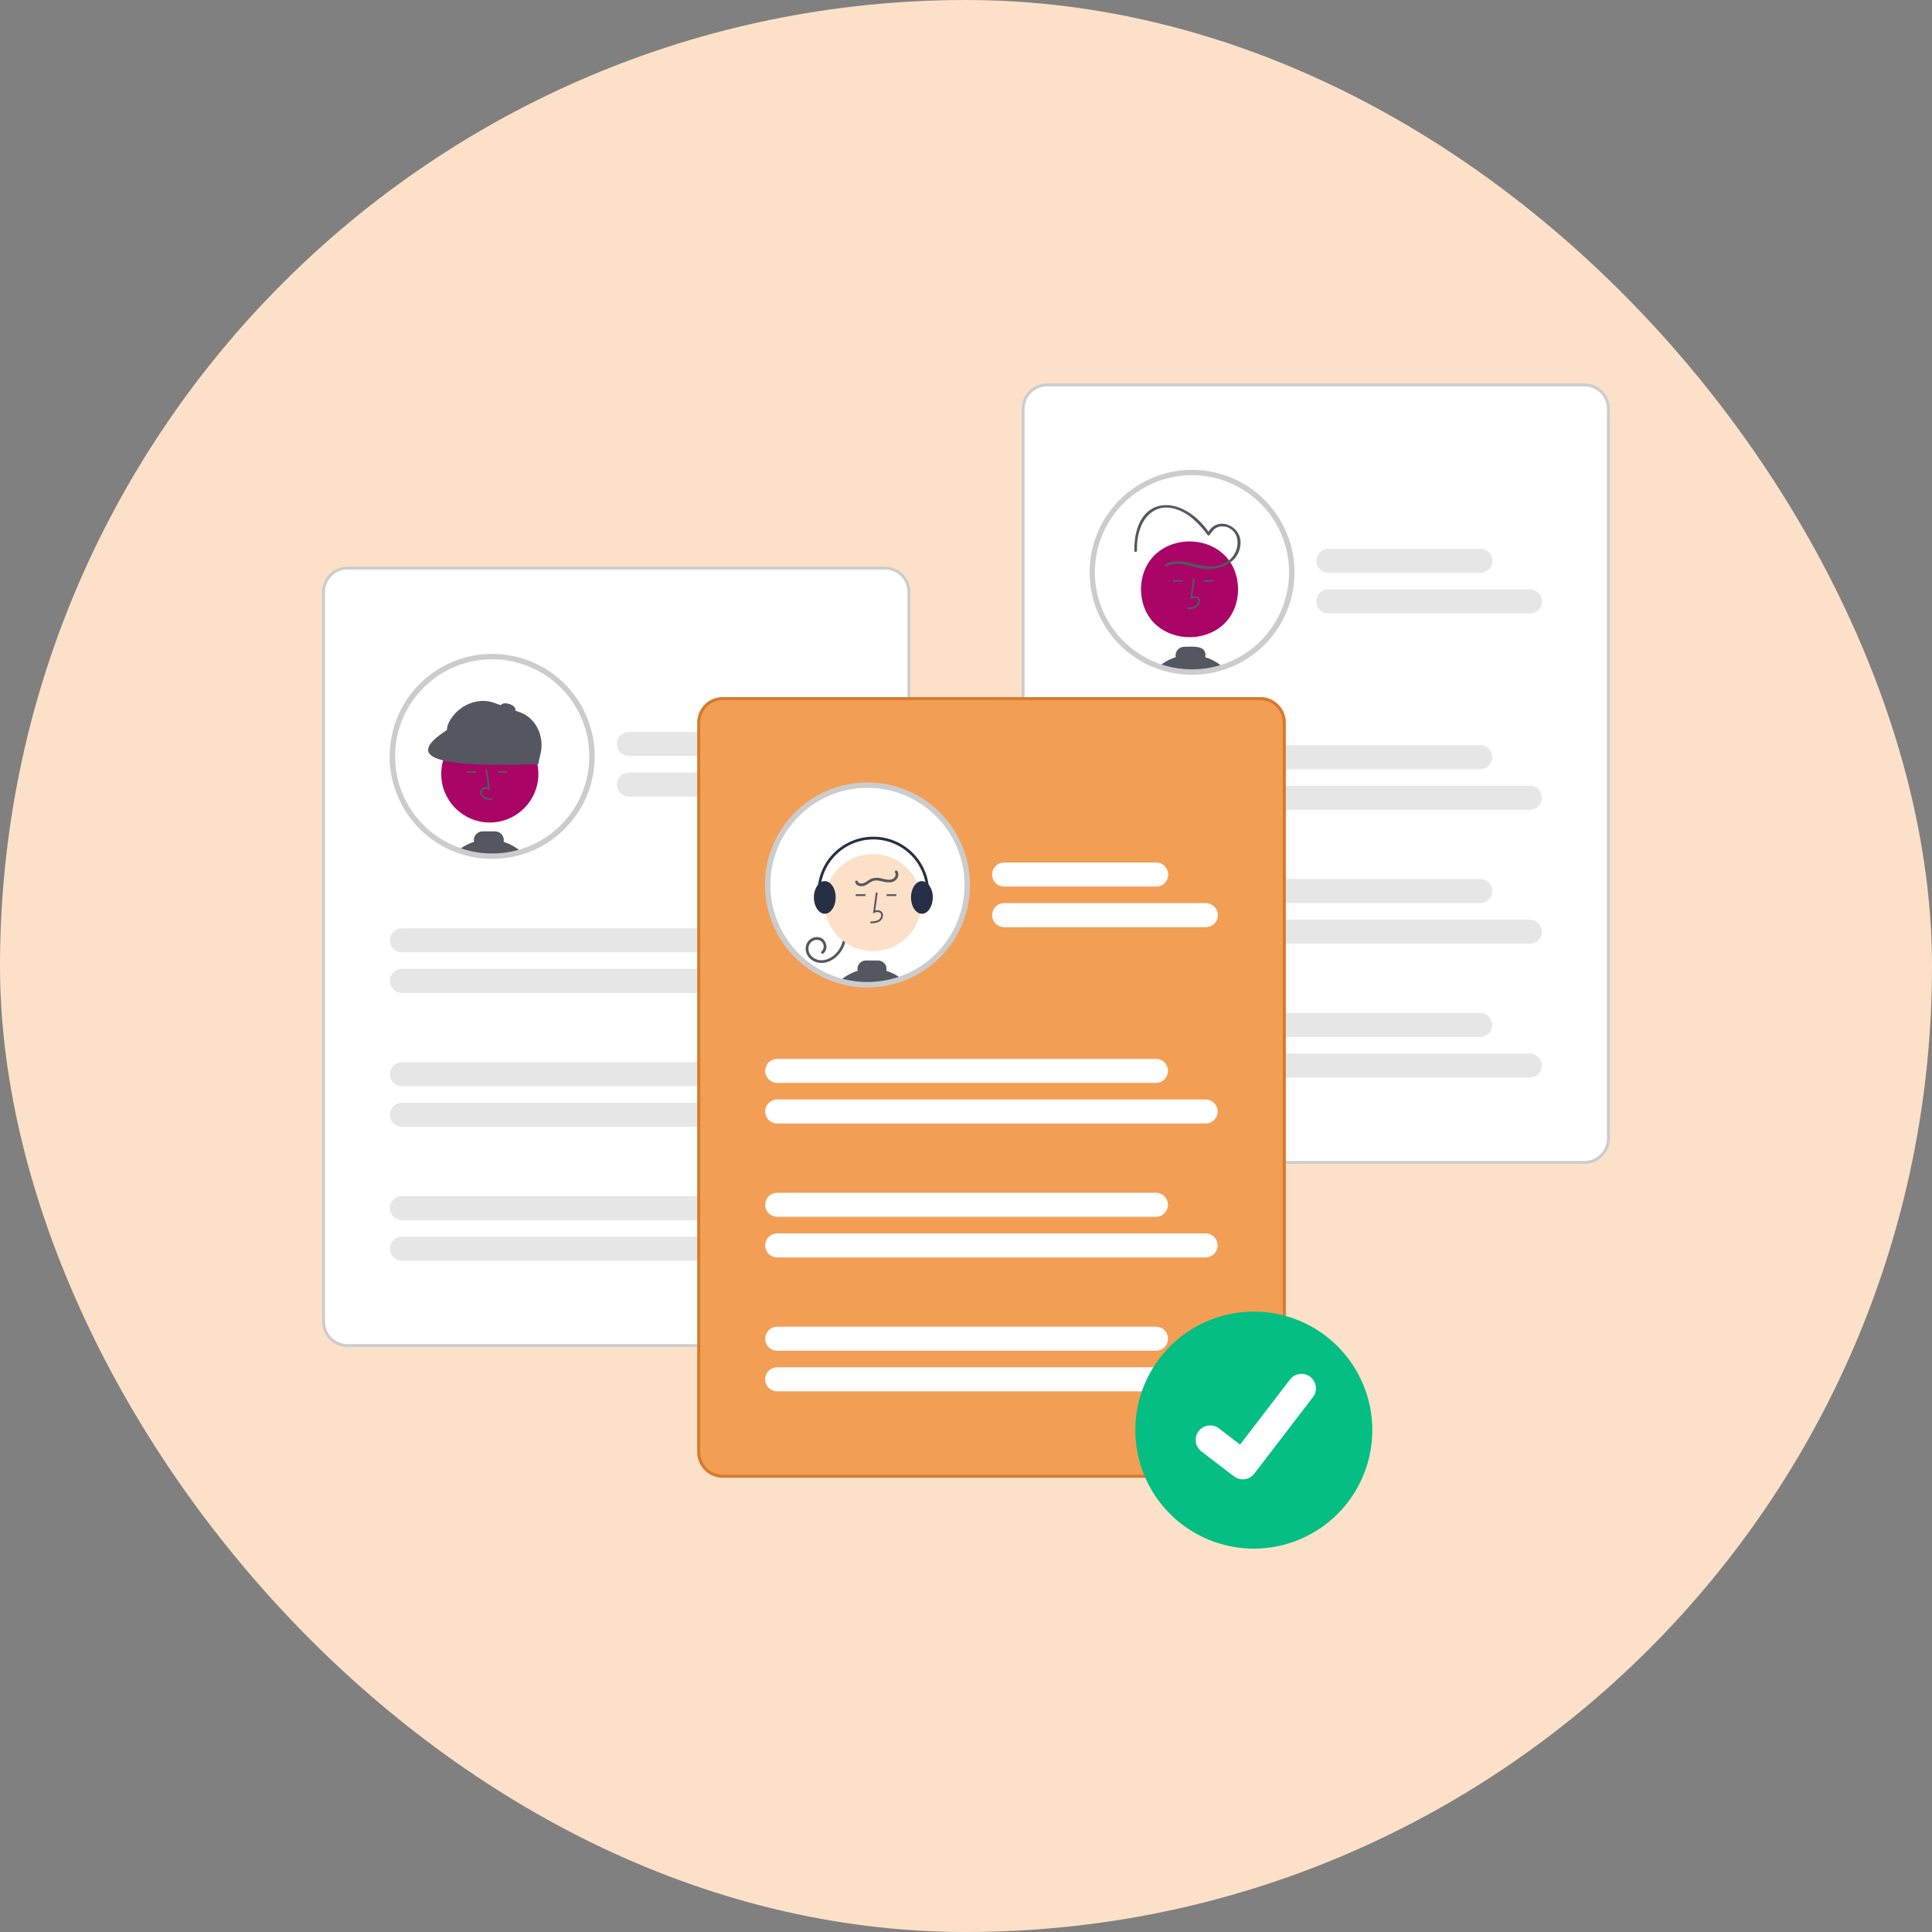 <svg width="120" height="120" viewBox="0 0 120 120" fill="none" xmlns="http://www.w3.org/2000/svg">
<rect x="0" y="0" width="120" height="120" fill="#808080" stroke="none"/>
<rect width="120" height="120" rx="60" fill="#FCE0C8"/>
<path d="M54.965 83.671H21.585C21.165 83.671 20.762 83.504 20.465 83.206C20.168 82.909 20 82.506 20 82.086V36.771C20 36.351 20.168 35.948 20.465 35.651C20.762 35.354 21.165 35.187 21.585 35.186H54.965C55.385 35.187 55.788 35.354 56.085 35.651C56.383 35.948 56.55 36.351 56.55 36.771V82.086C56.55 82.506 56.383 82.909 56.085 83.206C55.788 83.504 55.385 83.671 54.965 83.671Z" fill="white"/>
<path d="M36.77 46.98C36.77 48.288 36.356 49.563 35.587 50.623C34.819 51.682 33.734 52.471 32.49 52.876C32.453 52.888 32.416 52.9 32.378 52.911C32.217 52.961 32.053 53.003 31.887 53.039C31.586 53.104 31.281 53.147 30.974 53.166C30.84 53.175 30.706 53.179 30.57 53.179C29.873 53.18 29.18 53.062 28.521 52.832C28.502 52.825 28.482 52.819 28.464 52.812C27.396 52.426 26.455 51.755 25.743 50.872C25.031 49.988 24.575 48.926 24.424 47.801C24.274 46.676 24.435 45.532 24.891 44.492C25.346 43.452 26.078 42.558 27.007 41.906C27.936 41.254 29.026 40.869 30.158 40.794C31.291 40.718 32.422 40.955 33.429 41.478C34.436 42.002 35.28 42.791 35.869 43.761C36.459 44.731 36.77 45.845 36.77 46.98Z" fill="white"/>
<path d="M30.422 51.087C32.088 51.087 33.439 49.737 33.439 48.071C33.439 46.405 32.088 45.054 30.422 45.054C28.756 45.054 27.406 46.405 27.406 48.071C27.406 49.737 28.756 51.087 30.422 51.087Z" fill="#A90466"/>
<path d="M30.598 49.696L30.601 49.583C30.392 49.578 30.207 49.564 30.068 49.463C30.029 49.432 29.996 49.394 29.973 49.35C29.95 49.306 29.936 49.257 29.934 49.208C29.931 49.177 29.936 49.147 29.947 49.118C29.958 49.09 29.976 49.065 29.999 49.044C30.051 49.013 30.111 48.996 30.173 48.995C30.234 48.995 30.294 49.011 30.347 49.041L30.441 49.084L30.262 47.777L30.15 47.792L30.302 48.904C30.24 48.881 30.173 48.874 30.107 48.883C30.041 48.893 29.979 48.919 29.926 48.958C29.89 48.99 29.862 49.029 29.844 49.073C29.826 49.117 29.818 49.164 29.821 49.212C29.824 49.278 29.842 49.343 29.873 49.403C29.904 49.462 29.948 49.513 30.001 49.554C30.18 49.684 30.412 49.691 30.598 49.696Z" fill="#545760"/>
<path d="M29.598 47.888H28.991V48.001H29.598V47.888Z" fill="#545760"/>
<path d="M31.514 47.888H30.907V48.001H31.514V47.888Z" fill="#545760"/>
<path d="M31.279 52.288C31.287 52.251 31.291 52.213 31.291 52.175C31.291 52.033 31.235 51.897 31.134 51.797C31.034 51.696 30.898 51.64 30.756 51.64H29.967C29.825 51.64 29.689 51.696 29.589 51.797C29.488 51.897 29.432 52.033 29.432 52.175C29.432 52.213 29.436 52.251 29.444 52.288C29.146 52.382 28.864 52.522 28.609 52.702C28.56 52.736 28.511 52.773 28.464 52.812C28.483 52.819 28.502 52.825 28.521 52.832C29.18 53.063 29.873 53.18 30.571 53.179C30.706 53.179 30.84 53.175 30.974 53.166C31.281 53.147 31.586 53.104 31.887 53.039C32.053 53.003 32.217 52.961 32.378 52.911C32.059 52.629 31.685 52.417 31.279 52.288Z" fill="#545760"/>
<path d="M31.178 53.094C31.105 53.1 31.034 53.124 30.974 53.166C31.281 53.147 31.586 53.104 31.887 53.039L31.178 53.094Z" fill="#545760"/>
<path d="M33.158 47.354L27.918 45.437C27.861 45.417 27.816 45.375 27.791 45.321C27.765 45.266 27.763 45.204 27.783 45.148L27.801 45.064C28.21 43.946 29.567 43.242 30.685 43.651L32.298 44.241C33.416 44.65 33.903 45.975 33.493 47.093L33.447 47.22C33.426 47.276 33.384 47.322 33.33 47.347C33.276 47.372 33.214 47.375 33.158 47.354Z" fill="#545760"/>
<path d="M33.44 47.46C26.136 47.73 25.498 46.812 27.723 45.369L28.195 44.501L33.606 46.473L33.44 47.46Z" fill="#545760"/>
<path d="M32.008 44.103C32.048 43.969 31.875 43.799 31.622 43.722C31.369 43.646 31.13 43.693 31.09 43.827C31.05 43.962 31.223 44.132 31.476 44.208C31.729 44.284 31.967 44.237 32.008 44.103Z" fill="#545760"/>
<path d="M30.57 53.348C29.854 53.349 29.142 53.229 28.465 52.992L28.406 52.971C26.988 52.459 25.798 51.46 25.048 50.153C24.297 48.846 24.034 47.315 24.306 45.832C24.578 44.35 25.367 43.011 26.533 42.056C27.698 41.1 29.165 40.589 30.672 40.613C32.179 40.637 33.629 41.195 34.764 42.188C35.898 43.18 36.644 44.543 36.868 46.033C37.093 47.524 36.781 49.045 35.989 50.328C35.197 51.61 33.976 52.57 32.542 53.037C32.502 53.05 32.465 53.062 32.426 53.073C32.266 53.122 32.096 53.167 31.923 53.204C31.614 53.271 31.3 53.315 30.984 53.335C30.848 53.344 30.709 53.348 30.57 53.348ZM30.57 40.949C29.151 40.949 27.778 41.45 26.691 42.363C25.605 43.276 24.875 44.542 24.63 45.94C24.386 47.338 24.641 48.777 25.353 50.005C26.065 51.233 27.186 52.17 28.521 52.653L28.577 52.673C29.218 52.897 29.892 53.011 30.57 53.01C30.701 53.01 30.833 53.006 30.962 52.997C31.261 52.978 31.558 52.937 31.851 52.874C32.015 52.838 32.176 52.796 32.328 52.749C32.366 52.738 32.402 52.727 32.438 52.715C33.803 52.271 34.964 51.354 35.714 50.129C36.463 48.905 36.752 47.453 36.527 46.035C36.302 44.617 35.578 43.326 34.486 42.394C33.395 41.462 32.006 40.949 30.57 40.949Z" fill="#CCCCCC"/>
<path d="M54.965 83.671H21.585C21.165 83.671 20.762 83.504 20.465 83.206C20.168 82.909 20 82.506 20 82.086V36.771C20 36.351 20.168 35.948 20.465 35.651C20.762 35.354 21.165 35.187 21.585 35.186H54.965C55.385 35.187 55.788 35.354 56.085 35.651C56.383 35.948 56.55 36.351 56.55 36.771V82.086C56.55 82.506 56.383 82.909 56.085 83.206C55.788 83.504 55.385 83.671 54.965 83.671ZM21.585 35.373C21.214 35.373 20.859 35.521 20.597 35.783C20.334 36.045 20.187 36.401 20.186 36.771V82.086C20.187 82.457 20.334 82.812 20.597 83.075C20.859 83.337 21.214 83.484 21.585 83.485H54.965C55.336 83.484 55.691 83.337 55.953 83.075C56.216 82.812 56.363 82.457 56.364 82.086V36.771C56.363 36.401 56.216 36.045 55.953 35.783C55.691 35.521 55.336 35.373 54.965 35.373H21.585Z" fill="#CCCCCC"/>
<path d="M48.503 46.955H39.058C38.86 46.955 38.67 46.876 38.53 46.736C38.39 46.596 38.312 46.406 38.312 46.208C38.312 46.01 38.39 45.82 38.53 45.68C38.67 45.54 38.86 45.461 39.058 45.461H48.503C48.601 45.461 48.699 45.48 48.789 45.518C48.88 45.555 48.963 45.61 49.032 45.679C49.102 45.749 49.157 45.831 49.194 45.922C49.232 46.013 49.251 46.11 49.251 46.208C49.251 46.306 49.232 46.404 49.194 46.494C49.157 46.585 49.102 46.667 49.032 46.737C48.963 46.806 48.88 46.861 48.789 46.899C48.699 46.936 48.601 46.956 48.503 46.955Z" fill="#E6E6E6"/>
<path d="M51.586 49.477H39.058C38.86 49.477 38.67 49.398 38.53 49.258C38.39 49.118 38.312 48.928 38.312 48.73C38.312 48.532 38.39 48.342 38.53 48.202C38.67 48.062 38.86 47.983 39.058 47.983H51.586C51.784 47.983 51.973 48.062 52.113 48.202C52.253 48.342 52.332 48.532 52.332 48.73C52.332 48.928 52.253 49.118 52.113 49.258C51.973 49.398 51.784 49.477 51.586 49.477Z" fill="#E6E6E6"/>
<path d="M48.489 59.15H24.965C24.866 59.15 24.769 59.131 24.678 59.093C24.587 59.056 24.505 59.001 24.436 58.931C24.366 58.862 24.311 58.78 24.273 58.689C24.236 58.598 24.216 58.501 24.216 58.403C24.216 58.304 24.236 58.207 24.273 58.117C24.311 58.026 24.366 57.943 24.436 57.874C24.505 57.805 24.587 57.75 24.678 57.712C24.769 57.675 24.866 57.655 24.965 57.656H48.489C48.687 57.656 48.877 57.735 49.017 57.875C49.157 58.015 49.235 58.205 49.235 58.403C49.235 58.601 49.157 58.791 49.017 58.931C48.877 59.071 48.687 59.15 48.489 59.15Z" fill="#E6E6E6"/>
<path d="M51.571 61.672H24.965C24.866 61.672 24.769 61.653 24.678 61.615C24.587 61.578 24.505 61.523 24.436 61.453C24.366 61.384 24.311 61.302 24.273 61.211C24.236 61.12 24.216 61.023 24.216 60.925C24.216 60.827 24.236 60.729 24.273 60.639C24.311 60.548 24.366 60.465 24.436 60.396C24.505 60.327 24.587 60.272 24.678 60.234C24.769 60.197 24.866 60.177 24.965 60.178H51.571C51.67 60.177 51.767 60.197 51.858 60.234C51.949 60.272 52.031 60.327 52.1 60.396C52.17 60.465 52.225 60.548 52.263 60.639C52.3 60.729 52.32 60.827 52.32 60.925C52.32 61.023 52.3 61.12 52.263 61.211C52.225 61.302 52.17 61.384 52.1 61.453C52.031 61.523 51.949 61.578 51.858 61.615C51.767 61.653 51.67 61.672 51.571 61.672Z" fill="#E6E6E6"/>
<path d="M48.489 67.468H24.965C24.766 67.468 24.576 67.39 24.436 67.249C24.296 67.109 24.217 66.919 24.217 66.721C24.217 66.523 24.296 66.333 24.436 66.193C24.576 66.053 24.766 65.974 24.965 65.974H48.489C48.687 65.974 48.877 66.053 49.017 66.193C49.158 66.333 49.236 66.523 49.236 66.721C49.236 66.919 49.158 67.109 49.017 67.249C48.877 67.39 48.687 67.468 48.489 67.468Z" fill="#E6E6E6"/>
<path d="M51.572 69.99H24.965C24.766 69.99 24.576 69.911 24.436 69.771C24.296 69.631 24.217 69.441 24.217 69.243C24.217 69.045 24.296 68.855 24.436 68.715C24.576 68.574 24.766 68.496 24.965 68.496H51.572C51.77 68.496 51.96 68.574 52.1 68.715C52.24 68.855 52.319 69.045 52.319 69.243C52.319 69.441 52.24 69.631 52.1 69.771C51.96 69.911 51.77 69.99 51.572 69.99Z" fill="#E6E6E6"/>
<path d="M48.489 75.787H24.965C24.766 75.787 24.576 75.708 24.436 75.568C24.296 75.427 24.217 75.237 24.217 75.039C24.217 74.841 24.296 74.651 24.436 74.511C24.576 74.371 24.766 74.292 24.965 74.292H48.489C48.687 74.292 48.877 74.371 49.017 74.511C49.158 74.651 49.236 74.841 49.236 75.039C49.236 75.237 49.158 75.427 49.017 75.568C48.877 75.708 48.687 75.787 48.489 75.787Z" fill="#E6E6E6"/>
<path d="M51.572 78.308H24.965C24.766 78.308 24.576 78.23 24.436 78.09C24.296 77.949 24.217 77.759 24.217 77.561C24.217 77.363 24.296 77.173 24.436 77.033C24.576 76.893 24.766 76.814 24.965 76.814H51.572C51.77 76.814 51.96 76.893 52.1 77.033C52.24 77.173 52.319 77.363 52.319 77.561C52.319 77.759 52.24 77.949 52.1 78.09C51.96 78.23 51.77 78.308 51.572 78.308Z" fill="#E6E6E6"/>
<path d="M98.415 72.296L65.035 72.296C64.615 72.295 64.212 72.128 63.914 71.831C63.617 71.534 63.45 71.131 63.45 70.711L63.45 25.396C63.45 24.976 63.617 24.573 63.914 24.276C64.212 23.979 64.615 23.811 65.035 23.811L98.415 23.811C98.835 23.811 99.238 23.979 99.535 24.276C99.832 24.573 99.999 24.976 100 25.396L100 70.711C99.999 71.131 99.832 71.534 99.535 71.831C99.238 72.128 98.835 72.295 98.415 72.296Z" fill="white"/>
<path d="M98.415 72.296L65.035 72.296C64.615 72.295 64.212 72.128 63.914 71.831C63.617 71.534 63.45 71.131 63.45 70.711L63.45 25.396C63.45 24.976 63.617 24.573 63.914 24.276C64.212 23.979 64.615 23.811 65.035 23.811L98.415 23.811C98.835 23.811 99.238 23.979 99.535 24.276C99.832 24.573 99.999 24.976 100 25.396L100 70.711C99.999 71.131 99.832 71.534 99.535 71.831C99.238 72.128 98.835 72.295 98.415 72.296ZM65.035 23.997C64.664 23.998 64.308 24.145 64.046 24.408C63.784 24.67 63.637 25.025 63.636 25.396L63.636 70.711C63.637 71.082 63.784 71.437 64.046 71.699C64.308 71.962 64.664 72.109 65.035 72.109L98.415 72.109C98.786 72.109 99.141 71.962 99.403 71.699C99.665 71.437 99.813 71.082 99.813 70.711L99.813 25.396C99.813 25.025 99.665 24.67 99.403 24.408C99.141 24.145 98.785 23.998 98.415 23.997L65.035 23.997Z" fill="#CCCCCC"/>
<path d="M80.236 35.542C80.236 36.769 79.872 37.967 79.191 38.987C78.51 40.006 77.541 40.801 76.409 41.27C75.276 41.739 74.029 41.862 72.827 41.623C71.624 41.384 70.519 40.793 69.652 39.926C68.785 39.059 68.195 37.955 67.956 36.752C67.716 35.549 67.839 34.303 68.308 33.17C68.778 32.037 69.572 31.069 70.592 30.388C71.611 29.706 72.81 29.343 74.036 29.343C75.68 29.343 77.257 29.997 78.419 31.159C79.582 32.322 80.235 33.898 80.236 35.542Z" fill="white"/>
<path d="M76.901 36.603C76.834 40.569 70.936 40.568 70.869 36.603C70.936 32.638 76.834 32.639 76.901 36.603Z" fill="#A90466"/>
<path d="M73.765 37.834L73.762 37.721C74.539 37.825 74.706 36.862 73.923 37.222L74.102 35.915L74.213 35.93L74.061 37.042C74.886 36.919 74.581 37.947 73.765 37.834Z" fill="#545760"/>
<path d="M75.373 36.026H74.766V36.139H75.373V36.026Z" fill="#545760"/>
<path d="M73.457 36.026H72.85V36.139H73.457V36.026Z" fill="#545760"/>
<path d="M74.863 40.821C74.981 40.022 74.046 40.18 73.552 40.172C73.472 40.172 73.393 40.19 73.321 40.225C73.249 40.259 73.186 40.309 73.136 40.372C73.086 40.434 73.05 40.506 73.031 40.584C73.013 40.661 73.012 40.742 73.028 40.82C72.645 40.939 72.291 41.134 71.986 41.395C73.269 41.843 74.663 41.858 75.956 41.439C75.641 41.156 75.268 40.945 74.863 40.821Z" fill="#545760"/>
<path d="M72.467 35.177C73.026 34.854 73.704 35.102 74.281 35.237C75.377 35.574 76.913 35.152 77.046 33.847C77.185 32.633 75.525 31.957 74.994 33.165L75.148 33.145C73.427 30.587 70.434 30.684 70.453 34.2C70.447 34.309 70.616 34.309 70.622 34.2C70.559 32.128 71.93 30.712 73.869 32.043C74.302 32.382 74.684 32.782 75.002 33.23C75.204 33.456 75.248 32.482 76.215 32.737C77.278 33.149 76.931 34.672 75.981 35.006C74.806 35.606 73.534 34.443 72.382 35.031C72.363 35.042 72.35 35.061 72.344 35.082C72.339 35.103 72.343 35.126 72.354 35.145C72.365 35.164 72.383 35.178 72.404 35.184C72.425 35.19 72.448 35.187 72.467 35.177Z" fill="#545760"/>
<path d="M74.036 41.911C72.435 41.91 70.894 41.305 69.719 40.218C68.544 39.13 67.822 37.639 67.698 36.043C67.573 34.447 68.055 32.863 69.046 31.606C70.038 30.349 71.467 29.512 73.049 29.262C74.63 29.013 76.248 29.368 77.579 30.258C78.909 31.148 79.856 32.507 80.23 34.064C80.603 35.62 80.376 37.261 79.594 38.658C78.811 40.055 77.531 41.105 76.008 41.6C75.371 41.807 74.706 41.912 74.036 41.911ZM74.036 29.512C72.843 29.512 71.677 29.866 70.685 30.528C69.693 31.191 68.92 32.133 68.463 33.235C68.007 34.337 67.887 35.55 68.12 36.72C68.353 37.89 68.927 38.965 69.77 39.808C70.614 40.652 71.689 41.226 72.859 41.459C74.029 41.692 75.242 41.572 76.344 41.116C77.446 40.659 78.388 39.886 79.051 38.894C79.713 37.902 80.067 36.736 80.067 35.543C80.065 33.944 79.429 32.411 78.299 31.28C77.168 30.15 75.635 29.514 74.036 29.512Z" fill="#CCCCCC"/>
<path d="M91.953 35.58L82.507 35.58C82.309 35.58 82.119 35.501 81.979 35.361C81.839 35.221 81.76 35.031 81.76 34.833C81.76 34.635 81.839 34.445 81.979 34.305C82.119 34.164 82.309 34.086 82.507 34.086L91.953 34.086C92.151 34.086 92.341 34.164 92.481 34.305C92.621 34.445 92.7 34.635 92.7 34.833C92.7 35.031 92.621 35.221 92.481 35.361C92.341 35.501 92.151 35.58 91.953 35.58Z" fill="#E6E6E6"/>
<path d="M95.035 38.102L82.507 38.102C82.409 38.102 82.312 38.083 82.221 38.045C82.13 38.008 82.048 37.953 81.978 37.884C81.909 37.814 81.854 37.732 81.816 37.641C81.779 37.55 81.759 37.453 81.759 37.355C81.759 37.257 81.779 37.16 81.816 37.069C81.854 36.978 81.909 36.896 81.978 36.826C82.048 36.757 82.13 36.702 82.221 36.664C82.312 36.627 82.409 36.608 82.507 36.608L95.035 36.608C95.233 36.608 95.423 36.686 95.564 36.827C95.704 36.967 95.782 37.157 95.782 37.355C95.782 37.553 95.704 37.743 95.564 37.883C95.423 38.023 95.233 38.102 95.035 38.102Z" fill="#E6E6E6"/>
<path d="M91.939 47.775L68.415 47.775C68.217 47.775 68.027 47.696 67.887 47.556C67.747 47.416 67.668 47.225 67.668 47.028C67.668 46.83 67.747 46.64 67.887 46.499C68.027 46.359 68.217 46.281 68.415 46.28L91.939 46.28C92.138 46.28 92.328 46.359 92.468 46.499C92.608 46.639 92.687 46.829 92.687 47.028C92.687 47.226 92.608 47.416 92.468 47.556C92.328 47.696 92.138 47.775 91.939 47.775Z" fill="#E6E6E6"/>
<path d="M95.022 50.297L68.415 50.297C68.317 50.297 68.219 50.278 68.128 50.24C68.038 50.203 67.955 50.148 67.886 50.078C67.816 50.009 67.761 49.926 67.724 49.836C67.686 49.745 67.666 49.648 67.666 49.55C67.666 49.451 67.686 49.354 67.724 49.263C67.761 49.173 67.816 49.09 67.886 49.021C67.955 48.951 68.038 48.896 68.128 48.859C68.219 48.821 68.317 48.802 68.415 48.802L95.022 48.802C95.22 48.802 95.41 48.881 95.55 49.021C95.69 49.161 95.769 49.351 95.769 49.55C95.769 49.748 95.69 49.938 95.55 50.078C95.41 50.218 95.22 50.297 95.022 50.297Z" fill="#E6E6E6"/>
<path d="M91.939 56.093L68.415 56.093C68.217 56.093 68.027 56.014 67.887 55.874C67.747 55.734 67.668 55.544 67.668 55.346C67.668 55.148 67.747 54.958 67.887 54.818C68.027 54.678 68.217 54.599 68.415 54.599L91.939 54.599C92.138 54.599 92.328 54.677 92.468 54.818C92.608 54.958 92.687 55.148 92.687 55.346C92.687 55.544 92.608 55.734 92.468 55.874C92.328 56.014 92.138 56.093 91.939 56.093Z" fill="#E6E6E6"/>
<path d="M95.022 58.615L68.415 58.615C68.317 58.615 68.219 58.596 68.128 58.558C68.038 58.521 67.955 58.466 67.886 58.396C67.816 58.327 67.761 58.245 67.724 58.154C67.686 58.063 67.666 57.966 67.666 57.868C67.666 57.769 67.686 57.672 67.724 57.581C67.761 57.491 67.816 57.408 67.886 57.339C67.955 57.27 68.038 57.215 68.128 57.177C68.219 57.139 68.317 57.12 68.415 57.12L95.022 57.12C95.22 57.12 95.41 57.199 95.55 57.339C95.69 57.479 95.769 57.669 95.769 57.868C95.769 58.066 95.69 58.256 95.55 58.396C95.41 58.536 95.22 58.615 95.022 58.615Z" fill="#E6E6E6"/>
<path d="M91.939 64.411L68.415 64.411C68.216 64.411 68.026 64.332 67.886 64.192C67.746 64.052 67.668 63.862 67.668 63.664C67.668 63.466 67.746 63.276 67.886 63.136C68.026 62.995 68.216 62.917 68.415 62.917L91.939 62.917C92.138 62.917 92.328 62.995 92.468 63.136C92.608 63.276 92.687 63.466 92.687 63.664C92.687 63.862 92.608 64.052 92.468 64.192C92.328 64.332 92.138 64.411 91.939 64.411Z" fill="#E6E6E6"/>
<path d="M95.022 66.933L68.415 66.933C68.216 66.933 68.026 66.855 67.886 66.714C67.746 66.574 67.668 66.384 67.668 66.186C67.668 65.988 67.746 65.798 67.886 65.658C68.026 65.517 68.216 65.439 68.415 65.439L95.022 65.439C95.22 65.439 95.41 65.517 95.55 65.658C95.69 65.798 95.769 65.988 95.769 66.186C95.769 66.384 95.69 66.574 95.55 66.714C95.41 66.855 95.22 66.933 95.022 66.933Z" fill="#E6E6E6"/>
<path d="M78.275 91.783H44.895C44.475 91.783 44.072 91.615 43.775 91.318C43.478 91.021 43.31 90.618 43.31 90.198V44.883C43.31 44.463 43.478 44.06 43.775 43.763C44.072 43.466 44.475 43.299 44.895 43.298H78.275C78.695 43.299 79.098 43.466 79.395 43.763C79.692 44.06 79.86 44.463 79.86 44.883V90.198C79.86 90.618 79.692 91.021 79.395 91.318C79.098 91.615 78.695 91.783 78.275 91.783Z" fill="#F39E55"/>
<path d="M47.679 54.964C47.678 55.78 47.839 56.588 48.151 57.342C48.464 58.096 48.923 58.78 49.502 59.355C49.55 59.403 49.6 59.451 49.65 59.498C49.952 59.78 50.282 60.031 50.634 60.248C50.702 60.29 50.77 60.33 50.839 60.369C51.195 60.569 51.57 60.734 51.959 60.861C52.026 60.883 52.094 60.903 52.163 60.923C53.399 61.277 54.715 61.24 55.929 60.817C55.952 60.808 55.976 60.8 55.999 60.791C57.065 60.404 58.004 59.731 58.714 58.846C59.425 57.962 59.878 56.899 60.027 55.775C60.175 54.65 60.012 53.507 59.555 52.468C59.098 51.43 58.365 50.537 57.436 49.886C56.507 49.235 55.417 48.852 54.286 48.778C53.154 48.703 52.023 48.941 51.017 49.465C50.011 49.988 49.168 50.778 48.579 51.748C47.991 52.717 47.679 53.83 47.679 54.964Z" fill="white"/>
<path d="M52.569 58.003C52.572 58.483 52.395 58.947 52.073 59.303C51.754 59.653 51.28 59.885 50.801 59.789C50.36 59.701 50.002 59.315 50.046 58.849C50.054 58.748 50.083 58.65 50.132 58.561C50.181 58.473 50.249 58.396 50.331 58.337C50.413 58.277 50.507 58.236 50.607 58.217C50.706 58.197 50.808 58.2 50.907 58.224C51.326 58.332 51.492 58.936 51.144 59.219C51.06 59.288 50.939 59.169 51.024 59.1C51.076 59.052 51.115 58.992 51.138 58.925C51.161 58.859 51.167 58.787 51.155 58.718C51.143 58.648 51.114 58.582 51.071 58.527C51.027 58.471 50.97 58.428 50.905 58.4C50.828 58.376 50.747 58.369 50.667 58.38C50.588 58.392 50.512 58.421 50.445 58.466C50.378 58.512 50.323 58.571 50.283 58.641C50.243 58.711 50.219 58.789 50.214 58.869C50.186 59.262 50.487 59.558 50.856 59.628C51.256 59.703 51.652 59.499 51.923 59.217C52.233 58.889 52.404 58.454 52.4 58.003C52.401 57.981 52.41 57.96 52.426 57.945C52.442 57.929 52.463 57.921 52.485 57.921C52.507 57.921 52.528 57.929 52.544 57.945C52.559 57.96 52.569 57.981 52.569 58.003Z" fill="#545760"/>
<path d="M54.221 59.078C55.886 59.078 57.237 57.727 57.237 56.061C57.237 54.395 55.886 53.045 54.221 53.045C52.555 53.045 51.204 54.395 51.204 56.061C51.204 57.727 52.555 59.078 54.221 59.078Z" fill="#FCE0C8"/>
<path d="M54.066 57.348L54.063 57.236C54.273 57.23 54.458 57.217 54.596 57.115C54.636 57.085 54.668 57.046 54.691 57.002C54.715 56.958 54.728 56.91 54.731 56.86C54.733 56.83 54.729 56.799 54.717 56.771C54.706 56.742 54.688 56.717 54.666 56.697C54.613 56.665 54.553 56.648 54.492 56.647C54.43 56.647 54.37 56.663 54.317 56.694L54.224 56.736L54.403 55.429L54.514 55.445L54.362 56.557C54.424 56.533 54.491 56.526 54.557 56.536C54.623 56.545 54.685 56.571 54.739 56.611C54.774 56.642 54.802 56.681 54.821 56.725C54.839 56.769 54.847 56.816 54.843 56.864C54.84 56.931 54.822 56.996 54.791 57.055C54.76 57.114 54.716 57.166 54.663 57.206C54.484 57.337 54.252 57.343 54.066 57.348Z" fill="#545760"/>
<path d="M55.673 55.541H55.066V55.653H55.673V55.541Z" fill="#545760"/>
<path d="M53.758 55.541H53.15V55.653H53.758V55.541Z" fill="#545760"/>
<path d="M52.163 60.922C53.399 61.277 54.714 61.24 55.929 60.816C55.952 60.808 55.976 60.8 55.999 60.791C55.713 60.57 55.389 60.403 55.044 60.297C55.068 60.211 55.068 60.119 55.043 60.032C55.008 59.923 54.94 59.827 54.847 59.76C54.754 59.692 54.642 59.657 54.527 59.658H53.792C53.677 59.657 53.565 59.692 53.473 59.76C53.38 59.827 53.311 59.922 53.277 60.032C53.252 60.119 53.252 60.211 53.276 60.297C52.972 60.391 52.684 60.532 52.424 60.715C52.372 60.752 52.321 60.79 52.272 60.83C52.235 60.86 52.198 60.891 52.163 60.922Z" fill="#545760"/>
<path d="M56.584 55.741C56.584 56.25 56.834 56.671 57.159 56.745C57.192 56.752 57.226 56.756 57.26 56.756C57.632 56.756 57.936 56.301 57.936 55.741C57.945 55.453 57.852 55.17 57.676 54.942C57.621 54.876 57.553 54.821 57.477 54.78C57.41 54.745 57.335 54.727 57.26 54.727C57.156 54.728 57.055 54.762 56.972 54.824C56.742 54.986 56.584 55.336 56.584 55.741Z" fill="#262F45"/>
<path d="M50.553 55.741C50.553 56.179 50.738 56.552 50.997 56.694C51.068 56.734 51.148 56.755 51.229 56.756C51.247 56.756 51.265 56.755 51.283 56.752C51.63 56.711 51.905 56.274 51.905 55.741C51.905 55.315 51.729 54.949 51.48 54.8C51.404 54.753 51.318 54.728 51.229 54.727C51.154 54.727 51.079 54.745 51.012 54.78C50.935 54.821 50.868 54.876 50.813 54.943C50.636 55.171 50.544 55.453 50.553 55.741Z" fill="#262F45"/>
<path d="M51.039 56.597C51.053 56.597 51.066 56.594 51.078 56.588C51.09 56.581 51.1 56.573 51.108 56.562C51.116 56.551 51.121 56.538 51.123 56.525C51.125 56.512 51.124 56.498 51.12 56.485C50.958 56.005 50.909 55.494 50.977 54.991C51.046 54.489 51.229 54.009 51.512 53.589C51.796 53.169 52.173 52.82 52.614 52.569C53.054 52.318 53.547 52.173 54.053 52.143C54.559 52.114 55.065 52.201 55.531 52.399C55.998 52.597 56.413 52.9 56.744 53.284C57.074 53.668 57.312 54.123 57.438 54.614C57.564 55.105 57.575 55.619 57.471 56.115C57.466 56.137 57.47 56.16 57.483 56.178C57.495 56.197 57.514 56.21 57.536 56.215C57.558 56.219 57.581 56.215 57.599 56.203C57.618 56.191 57.632 56.172 57.636 56.15C57.746 55.628 57.734 55.088 57.602 54.572C57.469 54.056 57.22 53.577 56.872 53.173C56.524 52.769 56.088 52.451 55.597 52.243C55.107 52.035 54.575 51.943 54.043 51.974C53.511 52.005 52.993 52.158 52.53 52.422C52.066 52.685 51.67 53.052 51.372 53.494C51.074 53.936 50.881 54.44 50.81 54.968C50.738 55.497 50.789 56.034 50.959 56.539C50.965 56.556 50.976 56.571 50.99 56.581C51.005 56.591 51.022 56.597 51.039 56.597Z" fill="#262F45"/>
<path d="M55.736 54.107C55.786 54.189 55.807 54.285 55.795 54.38C55.783 54.475 55.739 54.563 55.671 54.63C55.507 54.813 55.246 54.825 55.019 54.791C54.765 54.753 54.495 54.633 54.237 54.714C54.018 54.782 53.861 54.981 53.633 55.031C53.431 55.076 53.189 55.017 53.118 54.801C53.084 54.698 53.247 54.653 53.281 54.756C53.327 54.896 53.525 54.893 53.638 54.855C53.82 54.793 53.96 54.642 54.139 54.57C54.352 54.504 54.58 54.505 54.793 54.572C54.995 54.617 55.228 54.685 55.43 54.6C55.579 54.537 55.697 54.339 55.59 54.192C55.526 54.104 55.672 54.02 55.736 54.107Z" fill="#545760"/>
<path d="M53.879 61.333C53.283 61.333 52.689 61.25 52.116 61.085C52.048 61.066 51.978 61.044 51.907 61.021C51.507 60.891 51.122 60.722 50.756 60.516C50.687 60.477 50.618 60.437 50.545 60.392C50.184 60.169 49.845 59.911 49.535 59.621C49.483 59.573 49.433 59.524 49.383 59.475C48.407 58.502 47.773 57.238 47.576 55.874C47.38 54.509 47.631 53.118 48.293 51.909C48.955 50.699 49.991 49.737 51.246 49.167C52.501 48.597 53.907 48.45 55.254 48.747C56.599 49.045 57.813 49.771 58.711 50.817C59.609 51.863 60.143 53.172 60.234 54.547C60.325 55.923 59.966 57.291 59.213 58.445C58.46 59.6 57.352 60.479 56.057 60.95C56.034 60.959 56.01 60.967 55.986 60.976C55.309 61.213 54.596 61.334 53.879 61.333ZM53.879 48.933C52.685 48.933 51.519 49.288 50.526 49.951C49.534 50.615 48.761 51.558 48.306 52.661C47.85 53.764 47.731 54.977 47.966 56.148C48.2 57.318 48.776 58.393 49.621 59.235C49.668 59.282 49.717 59.328 49.766 59.374C50.059 59.649 50.38 59.893 50.723 60.104C50.792 60.146 50.857 60.185 50.922 60.221C51.268 60.416 51.633 60.577 52.011 60.7C52.078 60.722 52.145 60.742 52.209 60.76C53.411 61.105 54.691 61.069 55.873 60.657L55.941 60.632C57.274 60.147 58.393 59.209 59.102 57.98C59.81 56.753 60.064 55.314 59.818 53.918C59.572 52.521 58.842 51.256 57.755 50.345C56.669 49.433 55.297 48.934 53.879 48.933Z" fill="#CCCCCC"/>
<path d="M78.275 91.783H44.895C44.475 91.783 44.072 91.615 43.775 91.318C43.478 91.021 43.31 90.618 43.31 90.198V44.883C43.31 44.463 43.478 44.06 43.775 43.763C44.072 43.466 44.475 43.299 44.895 43.298H78.275C78.695 43.299 79.098 43.466 79.395 43.763C79.692 44.06 79.86 44.463 79.86 44.883V90.198C79.86 90.618 79.692 91.021 79.395 91.318C79.098 91.615 78.695 91.783 78.275 91.783ZM44.895 43.485C44.524 43.485 44.169 43.633 43.907 43.895C43.644 44.157 43.497 44.513 43.496 44.883V90.198C43.497 90.569 43.644 90.924 43.907 91.187C44.169 91.449 44.524 91.596 44.895 91.597H78.275C78.646 91.596 79.001 91.449 79.264 91.187C79.526 90.924 79.673 90.569 79.674 90.198V44.883C79.673 44.513 79.526 44.157 79.264 43.895C79.001 43.633 78.646 43.485 78.275 43.485H44.895Z" fill="#D57B2F"/>
<path d="M71.813 55.067H62.368C62.17 55.067 61.98 54.989 61.84 54.848C61.699 54.708 61.621 54.518 61.621 54.32C61.621 54.122 61.699 53.932 61.84 53.792C61.98 53.651 62.17 53.573 62.368 53.573H71.813C72.011 53.573 72.201 53.651 72.342 53.792C72.482 53.932 72.561 54.122 72.561 54.32C72.561 54.518 72.482 54.708 72.342 54.848C72.201 54.989 72.011 55.067 71.813 55.067Z" fill="white"/>
<path d="M74.896 57.589H62.368C62.17 57.589 61.98 57.511 61.84 57.37C61.699 57.23 61.621 57.04 61.621 56.842C61.621 56.644 61.699 56.454 61.84 56.314C61.98 56.173 62.17 56.095 62.368 56.095H74.896C75.094 56.095 75.284 56.173 75.424 56.314C75.564 56.454 75.643 56.644 75.643 56.842C75.643 57.04 75.564 57.23 75.424 57.37C75.284 57.511 75.094 57.589 74.896 57.589Z" fill="white"/>
<path d="M71.799 67.262H48.275C48.076 67.262 47.886 67.183 47.746 67.043C47.606 66.903 47.527 66.713 47.527 66.515C47.527 66.317 47.606 66.127 47.746 65.986C47.886 65.846 48.076 65.768 48.275 65.768H71.799C71.997 65.768 72.187 65.846 72.328 65.986C72.468 66.127 72.546 66.317 72.546 66.515C72.546 66.713 72.468 66.903 72.328 67.043C72.187 67.183 71.997 67.262 71.799 67.262Z" fill="white"/>
<path d="M74.882 69.784H48.275C48.076 69.784 47.886 69.705 47.746 69.565C47.606 69.425 47.527 69.235 47.527 69.037C47.527 68.838 47.606 68.648 47.746 68.508C47.886 68.368 48.076 68.289 48.275 68.289H74.882C75.08 68.289 75.27 68.368 75.41 68.508C75.55 68.648 75.629 68.838 75.629 69.037C75.629 69.235 75.55 69.425 75.41 69.565C75.27 69.705 75.08 69.784 74.882 69.784Z" fill="white"/>
<path d="M71.799 75.58H48.275C48.077 75.58 47.887 75.501 47.747 75.361C47.607 75.221 47.528 75.031 47.528 74.833C47.528 74.635 47.607 74.445 47.747 74.305C47.887 74.165 48.077 74.086 48.275 74.086H71.799C71.997 74.086 72.188 74.164 72.328 74.305C72.468 74.445 72.546 74.635 72.546 74.833C72.546 75.031 72.468 75.221 72.328 75.361C72.188 75.501 71.997 75.58 71.799 75.58Z" fill="white"/>
<path d="M74.882 78.102H48.275C48.077 78.102 47.887 78.023 47.747 77.883C47.607 77.743 47.528 77.553 47.528 77.355C47.528 77.157 47.607 76.967 47.747 76.827C47.887 76.687 48.077 76.608 48.275 76.608H74.882C75.08 76.608 75.27 76.686 75.41 76.826C75.55 76.967 75.629 77.157 75.629 77.355C75.629 77.553 75.55 77.743 75.41 77.883C75.27 78.023 75.08 78.102 74.882 78.102Z" fill="white"/>
<path d="M71.799 83.898H48.275C48.076 83.898 47.886 83.82 47.746 83.68C47.606 83.54 47.527 83.35 47.527 83.151C47.527 82.953 47.606 82.763 47.746 82.623C47.886 82.483 48.076 82.404 48.275 82.404H71.799C71.997 82.404 72.187 82.483 72.328 82.623C72.468 82.763 72.546 82.953 72.546 83.151C72.546 83.35 72.468 83.54 72.328 83.68C72.187 83.82 71.997 83.898 71.799 83.898Z" fill="white"/>
<path d="M74.882 86.42H48.275C48.076 86.42 47.886 86.341 47.746 86.201C47.606 86.061 47.527 85.871 47.527 85.673C47.527 85.475 47.606 85.285 47.746 85.145C47.886 85.004 48.076 84.926 48.275 84.926H74.882C75.08 84.926 75.27 85.004 75.41 85.145C75.55 85.285 75.629 85.475 75.629 85.673C75.629 85.871 75.55 86.061 75.41 86.201C75.27 86.341 75.08 86.42 74.882 86.42Z" fill="white"/>
<path d="M77.888 81.465C76.92 81.463 75.962 81.653 75.068 82.023C74.173 82.392 73.361 82.934 72.676 83.618C71.992 84.302 71.449 85.114 71.078 86.007C70.708 86.901 70.517 87.859 70.517 88.827C70.517 89.794 70.708 90.752 71.078 91.646C71.449 92.54 71.992 93.352 72.676 94.035C73.361 94.719 74.173 95.261 75.068 95.631C75.962 96 76.92 96.19 77.888 96.189C79.838 96.186 81.707 95.408 83.085 94.028C84.463 92.648 85.237 90.777 85.237 88.827C85.237 86.876 84.463 85.006 83.085 83.626C81.707 82.245 79.838 81.468 77.888 81.465Z" fill="#04BE84"/>
<path d="M77.189 91.884C76.995 91.885 76.807 91.822 76.651 91.706L76.642 91.698L74.617 90.15C74.428 90.004 74.305 89.79 74.273 89.554C74.242 89.317 74.306 89.078 74.451 88.889C74.596 88.7 74.811 88.576 75.047 88.544C75.284 88.513 75.523 88.577 75.712 88.722L77.023 89.727L80.122 85.684C80.194 85.591 80.284 85.512 80.386 85.453C80.488 85.394 80.601 85.356 80.718 85.34C80.835 85.325 80.954 85.332 81.069 85.363C81.183 85.393 81.29 85.446 81.383 85.518L81.383 85.518L81.364 85.545L81.384 85.518C81.573 85.663 81.697 85.878 81.728 86.114C81.759 86.351 81.695 86.59 81.55 86.779L77.906 91.532C77.821 91.642 77.713 91.731 77.589 91.791C77.465 91.852 77.328 91.884 77.19 91.883L77.189 91.884Z" fill="white"/>
</svg>
